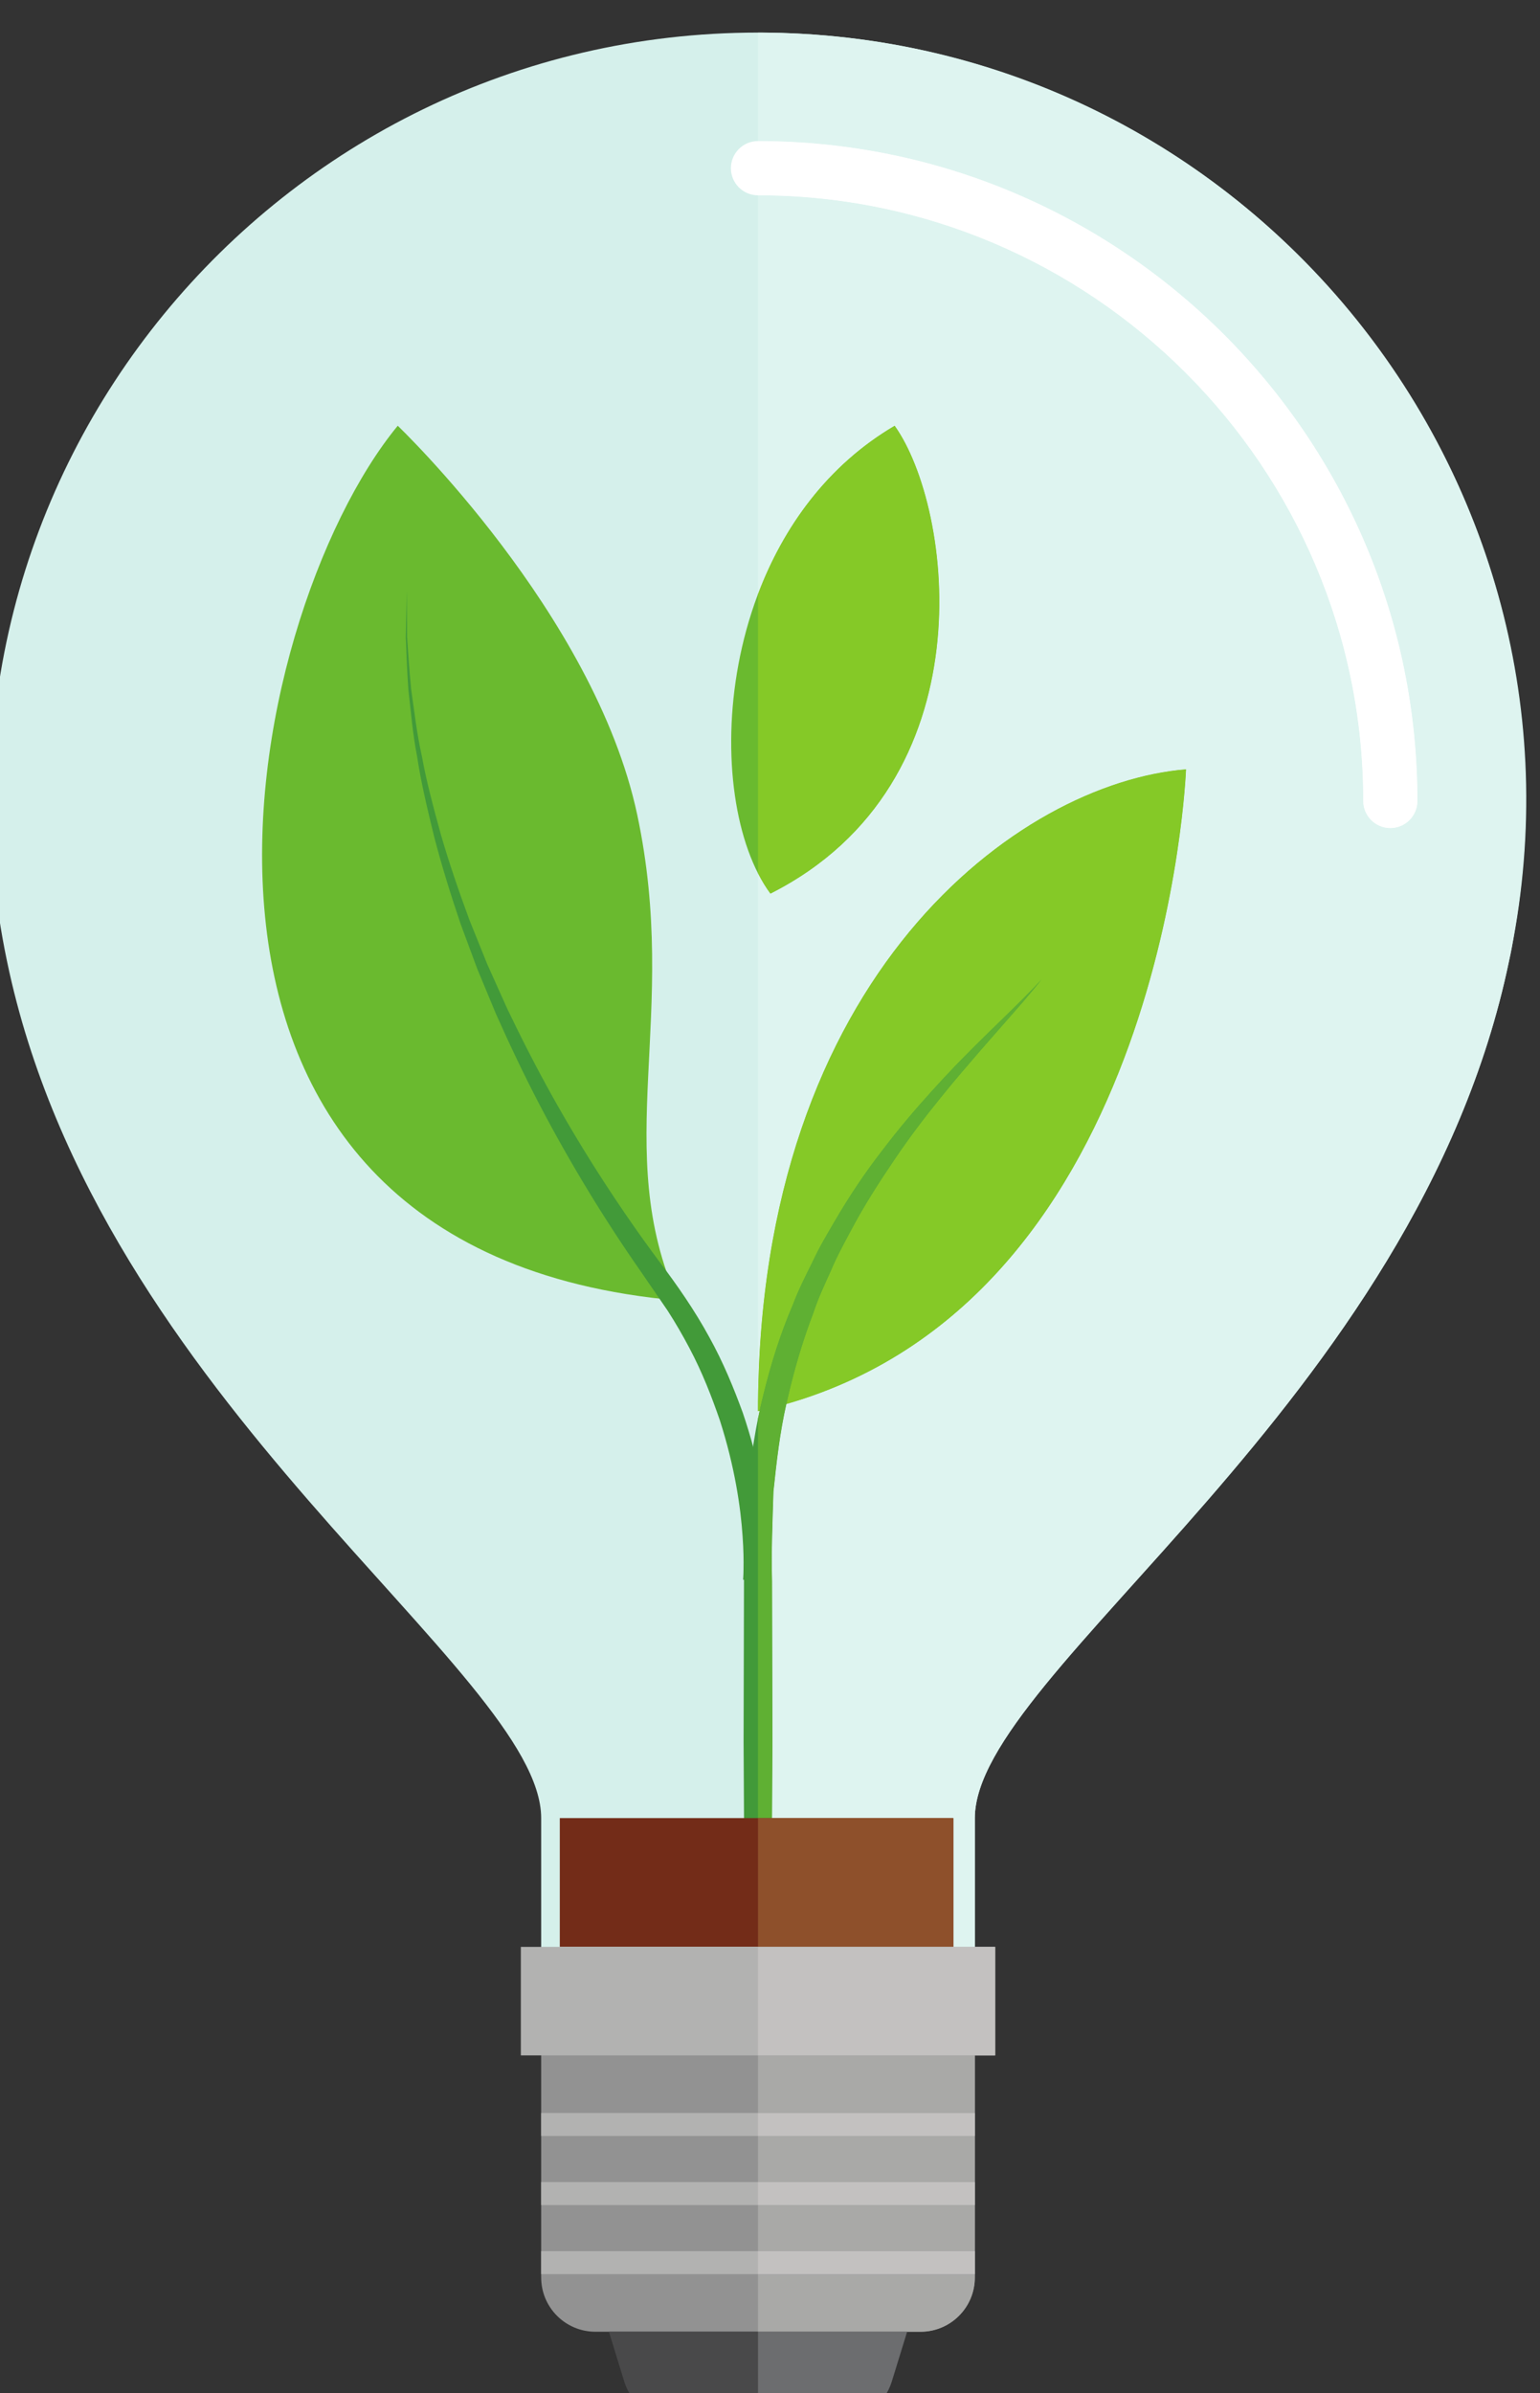 <?xml version="1.0" encoding="utf-8"?>
<svg viewBox="204.1 40.313 75.568 117.356" width="75.568px" height="117.356px" xmlns="http://www.w3.org/2000/svg" xmlns:bx="https://boxy-svg.com"><rect x="204.1" y="40.313" width="75.568" height="117.356" fill="#333333" stroke="none"/><defs><bx:export><bx:file format="svg"/></bx:export></defs><path d="m 2014.69,4452.09 c 37.73,175.73 -96.68,342.38 -277.07,342.38 -177.7,0 -314.6,-162.92 -277.08,-342.38 33.89,-162.8 197.08,-262.14 197.08,-315.91 v -60 h 160 v 60 c 0,53.77 163.19,153.11 197.07,315.91" style="fill:#d5f0eb;fill-opacity:1;fill-rule:nonzero;stroke:none" id="path88" transform="matrix(0.133, 0, 0, -0.133, 10.192, 679.575)"/><path d="m 1970.91,4501.18 c -5.51,0 -9.99,4.48 -9.99,10 0,123.12 -100.17,223.29 -223.3,223.29 -5.52,0 -10,4.48 -10,10 0,5.53 4.48,10 10,10 134.15,0 243.29,-109.13 243.29,-243.29 0,-5.52 -4.47,-10 -10,-10" style="fill:#ffffff;fill-opacity:1;fill-rule:nonzero;stroke:none" id="path90" transform="matrix(0.133, 0, 0, -0.133, 10.192, 679.575)"/><path d="m 1817.62,3966.8 c 0,-11.04 -8.96,-20 -20,-20 h -120 c -11.05,0 -20,8.96 -20,20 v 92.71 h 160 v -92.71" style="fill:#929292;fill-opacity:1;fill-rule:nonzero;stroke:none" id="path92" transform="matrix(0.133, 0, 0, -0.133, 10.192, 679.575)"/><path d="m 1786.96,3928.42 c -2.58,-8.39 -10.33,-14.12 -19.11,-14.12 h -60.46 c -8.78,0 -16.54,5.73 -19.12,14.12 l -5.65,18.38 h 110 l -5.66,-18.38" style="fill:#49494a;fill-opacity:1;fill-rule:nonzero;stroke:none" id="path94" transform="matrix(0.133, 0, 0, -0.133, 10.192, 679.575)"/><path d="m 1657.62,3968.03 h 160 v 8.48 h -160 z" style="fill:#b2b2b1;fill-opacity:1;fill-rule:nonzero;stroke:none" id="path96" transform="matrix(0.133, 0, 0, -0.133, 10.192, 679.575)"/><path d="m 1657.62,3993.5 h 160 v 8.477 h -160 z" style="fill:#b2b2b1;fill-opacity:1;fill-rule:nonzero;stroke:none" id="path98" transform="matrix(0.133, 0, 0, -0.133, 10.192, 679.575)"/><path d="m 1657.62,4018.97 h 160 v 8.473 h -160 z" style="fill:#b2b2b1;fill-opacity:1;fill-rule:nonzero;stroke:none" id="path100" transform="matrix(0.133, 0, 0, -0.133, 10.192, 679.575)"/><path d="m 1604.7,4649.51 c -58.33,-70.83 -106.66,-304.17 103.34,-322.5 -25,55.83 0.83,105 -15,179.17 -15.84,74.16 -88.34,143.33 -88.34,143.33" style="fill:#6aba2f;fill-opacity:1;fill-rule:nonzero;stroke:none" id="path102" transform="matrix(0.133, 0, 0, -0.133, 10.192, 679.575)"/><path d="m 1788.04,4649.51 c 21.53,-30.12 35,-131.67 -45.84,-172.5 -25.83,35 -20.83,133.33 45.84,172.5" style="fill:#6aba2f;fill-opacity:1;fill-rule:nonzero;stroke:none" id="path104" transform="matrix(0.133, 0, 0, -0.133, 10.192, 679.575)"/><path d="m 1895.54,4522.84 c -61.67,-5 -157.92,-75.83 -157.92,-236.66 150.42,33.33 157.92,236.66 157.92,236.66" style="fill:#6aba2f;fill-opacity:1;fill-rule:nonzero;stroke:none" id="path106" transform="matrix(0.133, 0, 0, -0.133, 10.192, 679.575)"/><path d="m 1608.04,4588.68 c 0,0 0.03,-6.16 0.1,-16.94 0.38,-5.38 0.78,-11.9 1.51,-19.35 1.09,-7.41 1.96,-15.83 3.98,-24.84 1.63,-9.06 4.22,-18.72 7.02,-28.88 2.94,-10.14 6.54,-20.67 10.53,-31.45 2.16,-5.34 4.34,-10.76 6.56,-16.25 2.42,-5.4 4.88,-10.86 7.35,-16.37 5.22,-10.88 10.79,-21.81 16.77,-32.51 11.97,-21.4 25.39,-41.96 39.07,-60.36 7.03,-9.28 13.36,-18.44 18.68,-28.18 5.27,-9.49 9.13,-19.01 12.38,-27.9 6.11,-17.94 8.67,-33.63 9.59,-44.67 0.51,-5.52 0.62,-9.91 0.62,-12.93 0.02,-2.98 -0.11,-4.77 -0.11,-4.77 l -9.98,0.79 c 0,0 0.14,1.28 0.17,4.08 0.05,2.75 0.02,6.85 -0.36,12.07 -0.69,10.42 -2.85,25.4 -8.37,42.59 -2.94,8.51 -6.45,17.67 -11.31,26.8 -2.43,4.59 -4.97,9 -7.97,13.66 -3.13,4.56 -6.32,9.22 -9.57,13.96 -13.35,19.06 -26.32,40.23 -37.79,62.18 -5.72,10.98 -11.03,22.17 -15.99,33.3 -2.33,5.63 -4.65,11.21 -6.94,16.72 -2.07,5.6 -4.12,11.13 -6.14,16.57 -3.72,10.98 -7.03,21.69 -9.7,31.98 -2.53,10.31 -4.86,20.09 -6.24,29.26 -1.77,9.1 -2.4,17.58 -3.29,25.05 -0.51,7.51 -0.73,14.07 -0.96,19.45 0.25,10.78 0.39,16.94 0.39,16.94" style="fill:#429a39;fill-opacity:1;fill-rule:nonzero;stroke:none" id="path108" transform="matrix(0.133, 0, 0, -0.133, 10.192, 679.575)"/><path d="m 1842.2,4445.34 c 0,0 -3.53,-4.59 -10.28,-12.2 -3.34,-3.82 -7.4,-8.45 -12.06,-13.76 -4.6,-5.35 -9.84,-11.33 -15.24,-18.08 -5.45,-6.72 -11.14,-14.17 -16.66,-22.35 -5.54,-8.16 -11.19,-16.9 -16.19,-26.39 -2.53,-4.73 -5.15,-9.5 -7.27,-14.59 -2.27,-5.02 -4.65,-10.06 -6.41,-15.39 -4.01,-10.47 -7.23,-21.41 -9.72,-32.49 -2.62,-11.07 -3.88,-22.38 -5.05,-33.49 -0.35,-11.18 -0.82,-22.12 -0.52,-33.08 0.05,-21.73 0.1,-42.01 0.14,-59.39 -0.2,-34.77 -0.32,-57.95 -0.32,-57.95 h -10 c 0,0 -0.13,23.18 -0.32,57.95 0.04,17.38 0.09,37.66 0.14,59.39 -0.09,10.78 0.59,22.27 1.22,33.89 1.42,11.55 2.98,23.27 5.92,34.73 2.79,11.47 6.36,22.78 10.96,33.44 2.04,5.44 4.67,10.56 7.19,15.65 2.38,5.15 5.25,9.97 8.03,14.73 5.53,9.51 11.48,18.35 17.65,26.28 6.06,8.02 12.23,15.24 18.1,21.71 11.67,13.01 22.33,22.89 29.53,30.02 7.27,7.05 11.16,11.37 11.16,11.37" style="fill:#429a39;fill-opacity:1;fill-rule:nonzero;stroke:none" id="path110" transform="matrix(0.133, 0, 0, -0.133, 10.192, 679.575)"/><path d="m 1664.49,4088.68 h 145.211 v 47.496 H 1664.49 Z" style="fill:#732c18;fill-opacity:1;fill-rule:nonzero;stroke:none" id="path112" transform="matrix(0.133, 0, 0, -0.133, 10.192, 679.575)"/><path d="m 1650.12,4048.68 h 175 v 40 h -175 z" style="fill:#b2b2b1;fill-opacity:1;fill-rule:nonzero;stroke:none" id="path114" transform="matrix(0.133, 0, 0, -0.133, 10.192, 679.575)"/><path d="m 1797.62,3946.8 h -60 v 21.23 h 80 v -1.23 c 0,-11.04 -8.96,-20 -20,-20 m 20,29.71 h -80 v 16.99 h 80 v -16.99 m 0,25.47 h -80 v 16.99 h 80 v -16.99 m 0,25.47 h -80 v 21.23 h 80 v -21.23" style="fill:#a9a9a7;fill-opacity:1;fill-rule:nonzero;stroke:none" id="path116" transform="matrix(0.133, 0, 0, -0.133, 10.192, 679.575)"/><path d="m 1767.85,3914.3 h -30.23 v 32.5 h 55 l -5.66,-18.38 c -2.58,-8.39 -10.33,-14.12 -19.11,-14.12" style="fill:#6c6d6f;fill-opacity:1;fill-rule:nonzero;stroke:none" id="path118" transform="matrix(0.133, 0, 0, -0.133, 10.192, 679.575)"/><path d="m 1737.62,3968.03 h 80 v 8.48 h -80 z" style="fill:#c3c1c0;fill-opacity:1;fill-rule:nonzero;stroke:none" id="path120" transform="matrix(0.133, 0, 0, -0.133, 10.192, 679.575)"/><path d="m 1737.62,3993.5 h 80 v 8.477 h -80 z" style="fill:#c3c1c0;fill-opacity:1;fill-rule:nonzero;stroke:none" id="path122" transform="matrix(0.133, 0, 0, -0.133, 10.192, 679.575)"/><path d="m 1737.62,4018.97 h 80 v 8.473 h -80 z" style="fill:#c3c1c0;fill-opacity:1;fill-rule:nonzero;stroke:none" id="path124" transform="matrix(0.133, 0, 0, -0.133, 10.192, 679.575)"/><path d="m 1817.62,4088.68 v 0 47.5 c 0,53.77 163.19,153.11 197.07,315.91 0.36,1.66 0.7,3.33 1.03,4.99 -0.15,-0.8 -0.3,-1.61 -0.46,-2.4 l -0.57,-2.59 c -33.88,-162.8 -197.07,-262.14 -197.07,-315.91 v -47.5 M 1995.78,4628 c -18.46,40.53 -46.29,76.32 -80.95,104.22 34.54,-27.73 62.45,-63.4 80.95,-104.22 m -255.87,166.46 c -0.01,0 0,0 -0.01,0 h 0.01 m -0.4,0.01 c -0.03,0 -0.09,0 -0.13,0 0.04,0 0.1,0 0.13,0 m -0.45,0 c -0.06,0 -0.14,0 -0.2,0 0.06,0 0.14,0 0.2,0 m -0.47,0 c -0.1,0 -0.17,0 -0.27,0 0.08,0 0.19,0 0.27,0 m -0.49,0 c -0.16,0 -0.32,0 -0.48,0 0.16,0 0.32,0 0.48,0" style="fill:#ffffff;fill-opacity:1;fill-rule:nonzero;stroke:none" id="path126" transform="matrix(0.133, 0, 0, -0.133, 10.192, 679.575)"/><path d="m 1817.62,4088.68 h -80 72.08 v 47.5 h -66.92 c 0.05,8.05 0.1,17.47 0.16,27.95 -0.04,17.38 -0.09,37.66 -0.14,59.39 -0.3,10.96 0.17,21.9 0.52,33.08 1.13,10.69 2.34,21.56 4.76,32.23 140.3,40.22 147.46,234.01 147.46,234.01 -61.67,-5 -157.92,-75.83 -157.92,-236.66 0.19,0.04 0.39,0.09 0.58,0.13 -0.2,-0.93 -0.39,-1.87 -0.58,-2.81 v 201 c 1.39,-2.74 2.92,-5.25 4.58,-7.49 80.84,40.83 67.37,142.38 45.84,172.5 -24.83,-14.59 -41.11,-37.39 -50.42,-62.06 v 147.02 c 123.13,0 223.3,-100.17 223.3,-223.29 0,-5.52 4.48,-10 9.99,-10 5.53,0 10,4.48 10,10 0,134.16 -109.14,243.29 -243.29,243.29 v 40 0 c 0.16,0 0.32,0 0.48,0 0.08,0 0.14,0 0.22,0 0.1,0 0.17,0 0.27,0 0.09,0 0.18,0 0.27,0 0.06,0 0.14,0 0.2,0 0.12,0 0.21,0 0.32,0 0.04,0 0.1,0 0.13,0 0.14,0 0.26,-0.01 0.39,-0.01 0.01,0 0,0 0.01,0 66.18,-0.52 126.95,-23.73 174.92,-62.24 34.66,-27.9 62.49,-63.69 80.95,-104.22 16.15,-35.62 25.13,-75.16 25.13,-116.82 0,-5.62 -0.2,-11.18 -0.52,-16.71 -0.11,-1.84 -0.28,-3.65 -0.42,-5.47 -0.29,-3.62 -0.62,-7.25 -1.03,-10.84 -0.26,-2.21 -0.54,-4.42 -0.85,-6.61 -0.4,-2.87 -0.86,-5.73 -1.35,-8.57 -0.33,-1.97 -0.66,-3.94 -1.02,-5.9 -0.33,-1.66 -0.67,-3.33 -1.03,-4.99 -33.88,-162.8 -197.07,-262.14 -197.07,-315.91 v -47.5" style="fill:#def4f0;fill-opacity:1;fill-rule:nonzero;stroke:none" id="path128" transform="matrix(0.133, 0, 0, -0.133, 10.192, 679.575)"/><path d="m 1970.91,4501.18 c -5.51,0 -9.99,4.48 -9.99,10 0,123.12 -100.17,223.29 -223.3,223.29 v 20 c 134.15,0 243.29,-109.13 243.29,-243.29 0,-5.52 -4.47,-10 -10,-10" style="fill:#ffffff;fill-opacity:1;fill-rule:nonzero;stroke:none" id="path130" transform="matrix(0.133, 0, 0, -0.133, 10.192, 679.575)"/><path d="m 1742.2,4477.01 c -1.66,2.24 -3.19,4.75 -4.58,7.49 v 102.95 c 9.31,24.67 25.59,47.47 50.42,62.06 21.53,-30.12 35,-131.67 -45.84,-172.5" style="fill:#85c927;fill-opacity:1;fill-rule:nonzero;stroke:none" id="path132" transform="matrix(0.133, 0, 0, -0.133, 10.192, 679.575)"/><path d="m 1737.62,4286.18 c 0,160.83 96.25,231.66 157.92,236.66 0,0 -7.16,-193.79 -147.46,-234.01 0.1,0.42 0.19,0.85 0.29,1.26 2.49,11.08 5.71,22.02 9.72,32.49 1.76,5.33 4.14,10.37 6.41,15.39 2.12,5.09 4.74,9.86 7.27,14.59 5,9.49 10.65,18.23 16.19,26.39 5.52,8.18 11.21,15.63 16.66,22.35 5.4,6.75 10.64,12.73 15.24,18.08 4.66,5.31 8.72,9.94 12.06,13.76 6.75,7.61 10.28,12.2 10.28,12.2 0,0 -3.89,-4.32 -11.16,-11.37 -7.2,-7.13 -17.86,-17.01 -29.53,-30.02 -5.87,-6.47 -12.04,-13.69 -18.1,-21.71 -6.17,-7.93 -12.12,-16.77 -17.65,-26.28 -2.78,-4.76 -5.65,-9.58 -8.03,-14.73 -2.52,-5.09 -5.15,-10.21 -7.19,-15.65 -4.6,-10.66 -8.17,-21.97 -10.96,-33.44 -0.49,-1.93 -0.95,-3.88 -1.38,-5.83 -0.19,-0.04 -0.39,-0.09 -0.58,-0.13" style="fill:#85c927;fill-opacity:1;fill-rule:nonzero;stroke:none" id="path134" transform="matrix(0.133, 0, 0, -0.133, 10.192, 679.575)"/><path d="m 1742.78,4136.18 h -5.16 v 147.32 c 0.19,0.94 0.38,1.88 0.58,2.81 0.43,1.95 0.89,3.9 1.38,5.83 2.79,11.47 6.36,22.78 10.96,33.44 2.04,5.44 4.67,10.56 7.19,15.65 2.38,5.15 5.25,9.97 8.03,14.73 5.53,9.51 11.48,18.35 17.65,26.28 6.06,8.02 12.23,15.24 18.1,21.71 11.67,13.01 22.33,22.89 29.53,30.02 7.27,7.05 11.16,11.37 11.16,11.37 0,0 -3.53,-4.59 -10.28,-12.2 -3.34,-3.82 -7.4,-8.45 -12.06,-13.76 -4.6,-5.35 -9.84,-11.33 -15.24,-18.08 -5.45,-6.72 -11.14,-14.17 -16.66,-22.35 -5.54,-8.16 -11.19,-16.9 -16.19,-26.39 -2.53,-4.73 -5.15,-9.5 -7.27,-14.59 -2.27,-5.02 -4.65,-10.06 -6.41,-15.39 -4.01,-10.47 -7.23,-21.41 -9.72,-32.49 -0.1,-0.41 -0.19,-0.84 -0.29,-1.26 -2.42,-10.67 -3.63,-21.54 -4.76,-32.23 -0.35,-11.18 -0.82,-22.12 -0.52,-33.08 0.05,-21.73 0.1,-42.01 0.14,-59.39 -0.06,-10.48 -0.11,-19.9 -0.16,-27.95" style="fill:#5fb033;fill-opacity:1;fill-rule:nonzero;stroke:none" id="path136" transform="matrix(0.133, 0, 0, -0.133, 10.192, 679.575)"/><path d="m 1809.7,4088.68 h -72.08 v 47.5 h 72.08 v -47.5" style="fill:#8e502b;fill-opacity:1;fill-rule:nonzero;stroke:none" id="path138" transform="matrix(0.133, 0, 0, -0.133, 10.192, 679.575)"/><path d="m 1825.12,4048.68 h -87.5 v 40 h 87.5 v -40" style="fill:#c3c1c0;fill-opacity:1;fill-rule:nonzero;stroke:none" id="path140" transform="matrix(0.133, 0, 0, -0.133, 10.192, 679.575)"/></svg>